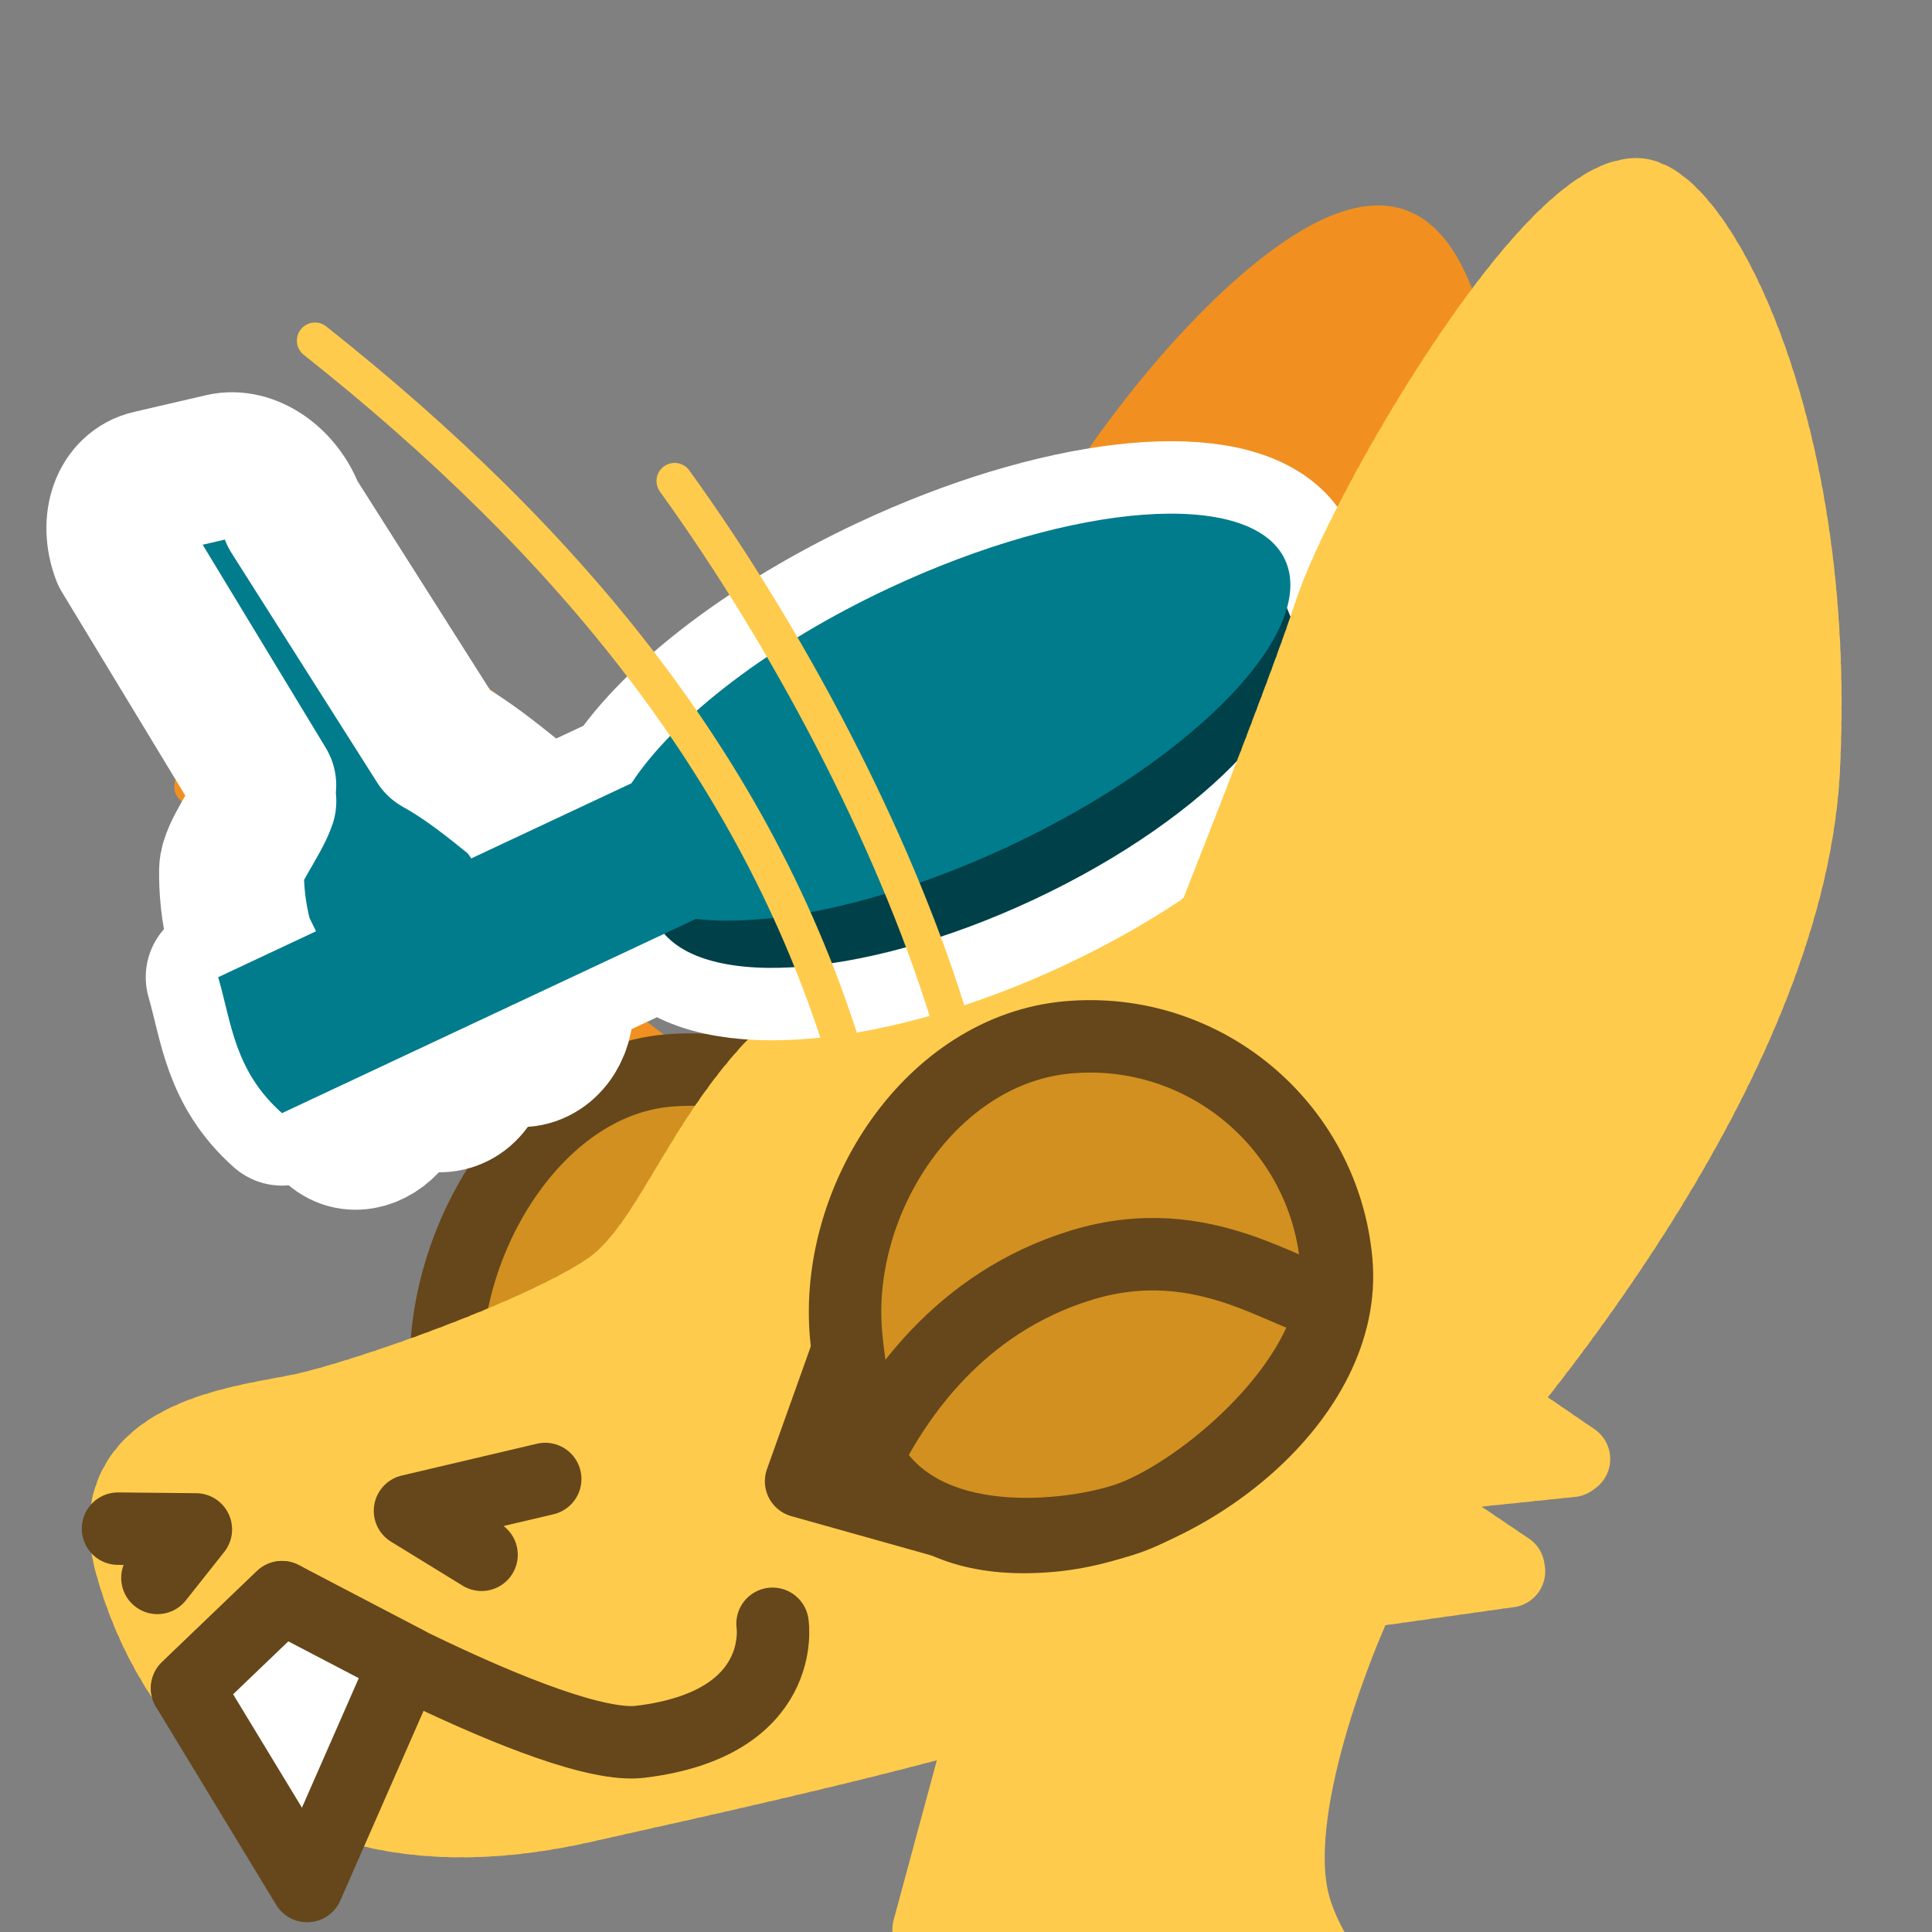 <?xml version="1.0" encoding="UTF-8" standalone="no"?>
<!-- Created with Inkscape (http://www.inkscape.org/) -->

<svg
   version="1.1"
   id="svg824"
   width="1706.667"
   height="1706.667"
   viewBox="0 0 1706.667 1706.667"
   sodipodi:docname="ying_brush.svg"
   inkscape:version="1.3.2 (091e20e, 2023-11-25, custom)"
   inkscape:export-filename="D:\Pictures\yingmotes\ying_scritch.png"
   inkscape:export-xdpi="72"
   inkscape:export-ydpi="72"
   xmlns:inkscape="http://www.inkscape.org/namespaces/inkscape"
   xmlns:sodipodi="http://sodipodi.sourceforge.net/DTD/sodipodi-0.dtd"
   xmlns="http://www.w3.org/2000/svg"
   xmlns:svg="http://www.w3.org/2000/svg">
  <rect x="0" y="0" width="1706.667" height="1706.667" fill="#808080" stroke="none"/>
  <defs
     id="defs828" />
  <sodipodi:namedview
     id="namedview826"
     pagecolor="#ffffff"
     bordercolor="#666666"
     borderopacity="1.0"
     inkscape:pageshadow="2"
     inkscape:pageopacity="0.0"
     inkscape:pagecheckerboard="0"
     showgrid="false"
     inkscape:zoom="0.36945475"
     inkscape:cx="753.81355"
     inkscape:cy="964.93548"
     inkscape:window-width="1920"
     inkscape:window-height="1001"
     inkscape:window-x="-9"
     inkscape:window-y="-9"
     inkscape:window-maximized="1"
     inkscape:current-layer="g12988"
     showguides="false"
     inkscape:showpageshadow="2"
     inkscape:deskcolor="#d1d1d1">
    <inkscape:grid
       type="xygrid"
       id="grid1300"
       originx="0"
       originy="0"
       spacingy="1"
       spacingx="1"
       units="px"
       visible="false" />
  </sodipodi:namedview>
  <g
     id="layer1"
     inkscape:label="Ying"
     style="display:inline"
     inkscape:groupmode="layer">
    <path
       style="display:none;fill:#123456;stroke:#123456;stroke-width:64;stroke-linecap:round;stroke-linejoin:round;-inkscape-stroke:none;paint-order:fill markers stroke;stop-color:#000000"
       d="m 1298.031,865.098 c 70.798,131.454 185.382,239.025 198.706,401.828 -29.438,-19.135 -55.932,-14.719 -79.483,13.247 91.022,54.7 58.514,175.917 81.69,267.15 l -99.353,6.624 c 66.759,58.919 81.773,128.186 90.522,198.706 l -494.507,2.208 c -24.38,-41.481 23.115,-208.563 66.236,-227.044 0,0 3.379,-20.015 -75.353,-9.455 C 1015.23,1271.09 1172.184,1096.186 1298.031,865.098 Z"
       id="path3091"
       sodipodi:nodetypes="cccccccccc"
       inkscape:label="mane" />
    <path
       style="opacity:1;fill:#ffcb4c;fill-opacity:1;stroke:#ffcb4c;stroke-width:64;stroke-linecap:round;stroke-linejoin:round;stroke-miterlimit:4;stroke-dasharray:none;stroke-dashoffset:0;stroke-opacity:1;paint-order:fill markers stroke;stop-color:#000000"
       d="m 885.046,1465.07 -64.785,239.508 62.822,-25.521 -51.043,200.244 459.384,-15.705 c 0,0 -127.607,-94.233 -149.202,-184.539 -21.595,-90.306 51.043,-253.25 51.043,-253.25 z"
       id="path3340"
       inkscape:label="neck" />
    <g
       id="g12988"
       inkscape:label="head"
       transform="rotate(-4.965,1815.862,1040.902)">
      <path
         style="display:inline;fill:none;fill-opacity:1;stroke:#f19020;stroke-width:32;stroke-linecap:round;stroke-linejoin:round;stroke-miterlimit:4;stroke-dasharray:none;stroke-dashoffset:0;stroke-opacity:1;paint-order:fill markers stroke;stop-color:#000000"
         d="M 206.049,553.694 C 359.575,632.156 520.102,745.587 632.843,860.187"
         id="path6280-0-6"
         sodipodi:nodetypes="cc"
         inkscape:label="eyelash left small"
         inkscape:transform-center-x="176.9307"
         inkscape:transform-center-y="-180.36966" />
      <path
         style="display:inline;fill:none;fill-opacity:1;stroke:#f19020;stroke-width:32;stroke-linecap:round;stroke-linejoin:round;stroke-miterlimit:4;stroke-dasharray:none;stroke-dashoffset:0;stroke-opacity:1;paint-order:fill markers stroke;stop-color:#000000"
         d="M 214.163,309.731 C 453.7,464.053 646.247,652.291 747.67,906.302"
         id="path6280-3"
         sodipodi:nodetypes="cc"
         inkscape:label="eyelash left big"
         inkscape:transform-center-x="186.77844"
         inkscape:transform-center-y="-317.18768" />
      <g
         id="g12997"
         inkscape:label="left eye"
         style="fill:#d19020;fill-opacity:1"
         transform="translate(-47.534,-12.229)">
        <path
           id="path1915-9"
           style="display:inline;fill:#d19020;fill-opacity:1;stroke:#65471b;stroke-width:64;stroke-linecap:round;stroke-linejoin:round;paint-order:fill markers stroke;stop-color:#000000"
           inkscape:label="lefteye"
           d="m 869.113,1070.759 c 1e-5,120.717 -155.86,218.577 -276.577,218.577 -120.717,0 -160.577,-55.86 -160.577,-176.577 0,-120.717 97.86,-260.577 218.577,-260.577 120.717,0 218.577,97.86 218.577,218.577 z"
           sodipodi:nodetypes="sssss" />
      </g>
      <path
         style="opacity:1;fill:#f19020;fill-opacity:1;stroke:#f19020;stroke-width:64;stroke-linecap:round;stroke-miterlimit:4;stroke-dasharray:none;stroke-dashoffset:0;stroke-opacity:1;paint-order:fill markers stroke;stop-color:#000000"
         d="m 823.581,785.504 c 0,0 43.388,-171.845 139.574,-327.213 105.815,-170.92 280.591,-320.051 342.14,-289.79 61.549,30.261 59.401,255.635 15.01,390.544 -44.392,134.909 -225.965,384.528 -225.965,384.528 z"
         id="path1640"
         inkscape:label="left ear"
         sodipodi:nodetypes="cssscc"
         inkscape:transform-center-x="-75.882027"
         inkscape:transform-center-y="-248.48464" />
      <path
         id="path1148"
         style="display:inline;opacity:1;fill:#ffcb4c;stroke:#ffcb4c;stroke-width:64;stroke-linecap:round;stroke-linejoin:round;stroke-miterlimit:4;stroke-dasharray:6.4, 6.4;stroke-dashoffset:0;stroke-opacity:1;paint-order:fill markers stroke;stop-color:#000000"
         inkscape:label="head"
         d="m 1299.055,1153.559 c 0,0 -0.108,-10.821 -0.951,-28.418 -0.422,-8.799 -1.026,-19.291 -1.895,-30.973 -0.869,-11.681 -2,-24.552 -3.473,-38.105 -1.473,-13.553 -3.289,-27.788 -5.523,-42.201 -2.235,-14.413 -4.889,-29.005 -8.043,-43.268 -1.577,-7.131 -3.279,-14.182 -5.115,-21.086 -1.836,-6.904 -3.807,-13.662 -5.922,-20.213 -2.115,-6.551 -4.373,-12.892 -6.787,-18.963 -2.414,-6.071 -4.983,-11.87 -7.715,-17.334 -2.732,-5.464 -5.935,-10.786 -9.539,-15.961 -3.604,-5.175 -7.611,-10.205 -11.949,-15.084 -4.338,-4.879 -9.007,-9.609 -13.94,-14.186 -4.932,-4.576 -10.126,-8.999 -15.514,-13.266 -5.387,-4.266 -10.967,-8.375 -16.67,-12.324 -5.703,-3.949 -11.53,-7.738 -17.41,-11.363 -11.761,-7.251 -23.737,-13.847 -35.371,-19.76 -11.634,-5.913 -22.926,-11.142 -33.32,-15.66 -10.395,-4.519 -19.891,-8.326 -27.934,-11.395 -16.085,-6.137 -26.354,-9.318 -26.354,-9.318 -106.831,-15.988 -232.175,6.969 -312.625,60.014 -101.267,66.77 -136.887,176.629 -198.707,211.955 -61.82,35.325 -225.2,77.273 -280.396,83.897 -55.196,6.623 -183.25,6.625 -161.172,123.641 22.078,117.016 112.599,282.605 377.541,247.279 264.942,-35.326 313.515,-44.157 536.508,-88.314 22.897,-4.534 53.848,-18.32 86.828,-36.947 l 213.871,-11.428 -92.926,-75.256 c 5.358,-4.84 10.6,-9.718 15.633,-14.637 l 142.076,-2.375 -84.881,-69.668 c 3.481,-6.554 6.481,-13.021 8.627,-19.307 1.052,-3.082 2.033,-6.627 3.047,-9.977 z" />
      <path
         style="display:none;fill:#123456;stroke:#123456;stroke-width:64;stroke-linecap:round;stroke-linejoin:round;-inkscape-stroke:none;paint-order:fill markers stroke;stop-color:#000000"
         d="M 880.931,744.045 C 763.916,771.643 622.613,916.257 622.613,916.257 620.953,833.211 611.28,749.437 735.213,677.809 c -124.695,-7.457 -249.288,-15.117 -408.452,46.365 0,0 303.226,-263.622 490.142,-280.397 172.212,-15.455 264.942,37.533 264.942,37.533 -0.192,-45.683 -31.458,-88.259 -90.522,-128.055 0,0 295.852,97.145 333.385,194.291 37.533,97.145 28.702,167.796 28.702,167.796 l -243.752,34.923 c 0,0 -111.711,-33.819 -228.727,-6.221 z"
         id="path1637"
         sodipodi:nodetypes="zcccsccsccz"
         inkscape:label="top hair" />
      <g
         id="g3"
         transform="rotate(88.878,1231.906,442.009)"
         style="display:inline">
        <path
           id="path2"
           style="display:inline;opacity:1;fill:#ffffff;fill-opacity:1;stroke:#ffffff;stroke-width:128;stroke-linecap:round;stroke-linejoin:round;stroke-dasharray:none;stroke-dashoffset:1571.16;stroke-opacity:1;paint-order:stroke fill markers"
           d="m 1209.554,498.719 c 5.087,-4.39 10.708,-7.697 16.859,-9.821 13.011,-4.493 27.434,-3.277 42.634,2.764 3.502,-1.015 10.7,-3.086 12.101,-3.57 65.614,-22.658 164.232,90.523 220.27,252.795 52.122,150.933 49.016,291.112 -4.466,328.207 l 121.769,352.615 c -41.551,37.766 -83.529,35.889 -125.407,43.307 l -131.624,-381.155 c -54.41,-44.514 -109.999,-136.74 -147.014,-243.898 -53.587,-155.177 -54.296,-298.812 -5.121,-341.244 z" />
        <g
           id="layer2"
           inkscape:label="hand"
           transform="rotate(-46.021,2542.377,412.139)"
           style="display:inline">
          <path
             id="rect21082"
             style="color:#000000;fill:#007c8d;fill-opacity:1;stroke:#ffffff;stroke-width:128;stroke-linecap:round;stroke-linejoin:round;stroke-miterlimit:4;stroke-dasharray:none;paint-order:stroke fill markers"
             d="m 1284.183,206.26 c -26.236,-7.718 -19.306,-13.359 -48.748,-15.413 9.479,0.748 37.988,-8.147 45.78,-7.099 l -32.785,-53.318 c -24.059,-3.237 -55.926,-27.278 -83.832,-27.782 -27.906,-0.504 -49.623,-0.496 -71.929,2.141 -3.37,0.398 -6.585,0.849 -9.735,1.335 L 857.017,25.157 C 830.809,8.661 797.161,10.575 781.858,29.431 l -41.278,50.878 c -15.481,19.085 -6.224,48.147 20.551,64.52 l 222.829,85.044 c 2.518,3.92 5.428,7.622 8.664,11.02 5.982,17.235 5.803,53.485 14.739,65.379 20.469,27.246 43.691,43.602 43.691,43.602 2.432,1.745 4.962,3.284 7.555,4.594 0.905,0.769 -0.941,-0.71 0,0 56.479,28.05 87.72,40.225 142.277,70.948 54.517,28.663 70.687,-57.269 24.646,-67.339 75.002,22.427 87.034,-57.939 19.605,-78.303 95.038,32.793 93.368,-61.562 39.045,-73.516 z"
             sodipodi:nodetypes="ccccsscccccccsccccccc" />
        </g>
        <path
           id="ellipse1"
           style="display:inline;opacity:1;fill:#004049;stroke:none;stroke-width:164.475;stroke-linecap:round;stroke-linejoin:round;stroke-dashoffset:1571.16;paint-order:stroke fill markers"
           d="m 1484.077,1075.733 c 65.614,-22.658 73.377,-172.574 17.34,-334.846 -56.038,-162.272 -154.655,-275.451 -220.269,-252.793 -8.941,3.088 -68.84,18.59 -75.617,26.112 -42.96,47.683 9.876,168.574 58.278,308.734 40.407,117.011 82.364,230.957 138.712,264.393 21.796,12.933 63.256,-5.28 81.557,-11.601 z"
           sodipodi:nodetypes="sssssss" />
        <path
           id="path1"
           style="opacity:1;fill:#007c8d;fill-opacity:1;stroke:none;stroke-width:168.953;stroke-linecap:round;stroke-linejoin:round;stroke-dasharray:none;stroke-dashoffset:1571.16;stroke-opacity:1;paint-order:stroke fill markers"
           d="m 1214.674,839.963 c -59.131,-171.23 -53.875,-328.407 11.74,-351.065 65.614,-22.658 166.738,97.784 225.869,269.012 36.862,107.001 49.953,213.634 34.633,282.117 l 131.806,381.683 c -41.551,37.766 -83.529,35.889 -125.407,43.307 L 1361.69,1083.861 c -54.41,-44.514 -110.001,-136.74 -147.016,-243.898 z"
           sodipodi:nodetypes="cccccccc" />
      </g>
      <path
         id="path13483"
         style="display:inline;opacity:1;fill:#ffcb4c;stroke:#ffcb4c;stroke-width:64;stroke-linecap:round;stroke-linejoin:round;stroke-miterlimit:4;stroke-dasharray:6.4, 6.4;stroke-dashoffset:0;stroke-opacity:1;paint-order:fill markers stroke;stop-color:#000000"
         inkscape:label="right ear"
         d="m 1522.471,142.843 c -79.117,-7.612 -265.969,260.597 -301.444,343.631 -31.585,73.929 -124.28,258.778 -150.604,311.158 -101.103,357.391 105.667,365.014 214.06,421.313 107.673,-107.716 310.991,-336.769 341.209,-558.239 41.372,-303.219 -51.914,-512.927 -103.22,-517.863 z"
         sodipodi:nodetypes="ssccss"
         inkscape:transform-center-x="-124.55412"
         inkscape:transform-center-y="-351.15445" />
      <g
         id="g13003"
         inkscape:label="face">
        <path
           style="opacity:1;fill:none;fill-opacity:1;stroke:#65471b;stroke-width:64;stroke-linecap:round;stroke-linejoin:round;stroke-miterlimit:4;stroke-dasharray:none;stroke-dashoffset:0;stroke-opacity:1;paint-order:fill markers stroke;stop-color:#000000"
           d="m 83.898,1201.07 68.443,6.623 -37.533,39.741"
           id="path2163"
           inkscape:label="left nostril" />
        <path
           style="opacity:1;fill:none;fill-opacity:1;stroke:#65471b;stroke-width:64;stroke-linecap:round;stroke-linejoin:round;stroke-miterlimit:4;stroke-dasharray:none;stroke-dashoffset:0;stroke-opacity:1;paint-order:fill markers stroke;stop-color:#000000"
           d="m 401.828,1251.85 -59.612,-44.157 121.432,-17.663"
           id="path2198"
           inkscape:label="right nostril" />
        <path
           style="opacity:1;fill:none;fill-opacity:1;stroke:#65471b;stroke-width:64;stroke-linecap:round;stroke-linejoin:round;stroke-miterlimit:4;stroke-dasharray:none;stroke-dashoffset:0;stroke-opacity:1;paint-order:fill markers stroke;stop-color:#000000"
           d="m 132.471,1346.787 90.522,-72.859 c 0,0 227.99,157.194 304.174,154.641 131.805,-4.416 125.469,-93.736 125.469,-93.736"
           id="path2200"
           sodipodi:nodetypes="ccsc"
           inkscape:label="mouf" />
        <path
           style="opacity:1;fill:#ffffff;fill-opacity:1;stroke:#65471b;stroke-width:64;stroke-linecap:round;stroke-linejoin:round;stroke-miterlimit:4;stroke-dasharray:none;stroke-dashoffset:0;stroke-opacity:1;paint-order:fill markers stroke;stop-color:#000000"
           d="m 222.993,1530.039 -90.522,-183.251 90.522,-72.859 103.769,66.235 z"
           id="path2202"
           sodipodi:nodetypes="ccccc"
           inkscape:label="toof" />
      </g>
      <path
         style="opacity:1;fill:none;fill-opacity:1;stroke:#ffcb4c;stroke-width:32;stroke-linecap:round;stroke-linejoin:round;stroke-miterlimit:4;stroke-dasharray:none;stroke-dashoffset:0;stroke-opacity:1;paint-order:fill markers stroke;stop-color:#000000"
         d="M 348.066,170.596 C 555.168,366.305 709.848,586.718 762.87,855.04"
         id="path6280"
         sodipodi:nodetypes="cc"
         inkscape:label="eyelash right big"
         inkscape:transform-center-x="128.00583"
         inkscape:transform-center-y="-353.79851" />
      <path
         style="display:inline;fill:none;fill-opacity:1;stroke:#ffcb4c;stroke-width:32;stroke-linecap:round;stroke-linejoin:round;stroke-miterlimit:4;stroke-dasharray:none;stroke-dashoffset:0;stroke-opacity:1;paint-order:fill markers stroke;stop-color:#000000"
         d="M 653.826,321.647 C 742.297,469.631 818.141,650.969 852.865,807.933"
         id="path6280-0"
         sodipodi:nodetypes="cc"
         inkscape:label="eyelash right small"
         inkscape:transform-center-x="51.895383"
         inkscape:transform-center-y="-238.23839" />
      <g
         id="g12993"
         inkscape:label="right eye"
         transform="rotate(-0.186,-3778.727,-7002.475)"
         style="display:inline;fill:#d19020;fill-opacity:1">
        <path
           style="opacity:1;fill:#d19020;fill-opacity:1;stroke:#65471b;stroke-width:64;stroke-linecap:round;stroke-linejoin:round;stroke-miterlimit:4;stroke-dasharray:none;stroke-dashoffset:0;stroke-opacity:1;paint-order:fill markers stroke;stop-color:#000000"
           d="m 661.976,1226.049 53.367,-115.501 86.531,168.711 z"
           id="path7852"
           inkscape:label="eyenub"
           sodipodi:nodetypes="cccc" />
        <path
           id="path1915"
           style="opacity:1;fill:#d19020;fill-opacity:1;stroke:#65471b;stroke-width:64;stroke-linecap:round;stroke-linejoin:round;paint-order:fill markers stroke;stop-color:#000000"
           inkscape:label="righteye"
           d="m 1150.289,1075.222 c 0,120.717 -151.86,218.577 -272.577,218.577 -120.717,0 -164.577,-71.86 -164.577,-192.577 -2e-5,-120.717 97.86,-244.577 218.577,-244.577 120.717,-2e-5 218.577,97.86 218.577,218.577 z"
           sodipodi:nodetypes="sssss" />
        <path
           id="path1749"
           style="display:inline;fill:#d19020;fill-opacity:1;stroke:#65471b;stroke-width:64;stroke-linecap:round;stroke-linejoin:round;-inkscape-stroke:none;paint-order:fill markers stroke;stop-color:#000000"
           d="m 925.783,1058.14 c -111.901,23.517 -174.601,104.195 -204.103,151.674 39.968,93.965 177.1,86.881 225.006,74.903 60.343,-15.087 171.346,-89.012 196.729,-172.482 -38.486,-7.457 -105.731,-77.613 -217.633,-54.096 z"
           inkscape:label="right lid"
           sodipodi:nodetypes="zcscz" />
      </g>
    </g>
  </g>
</svg>
